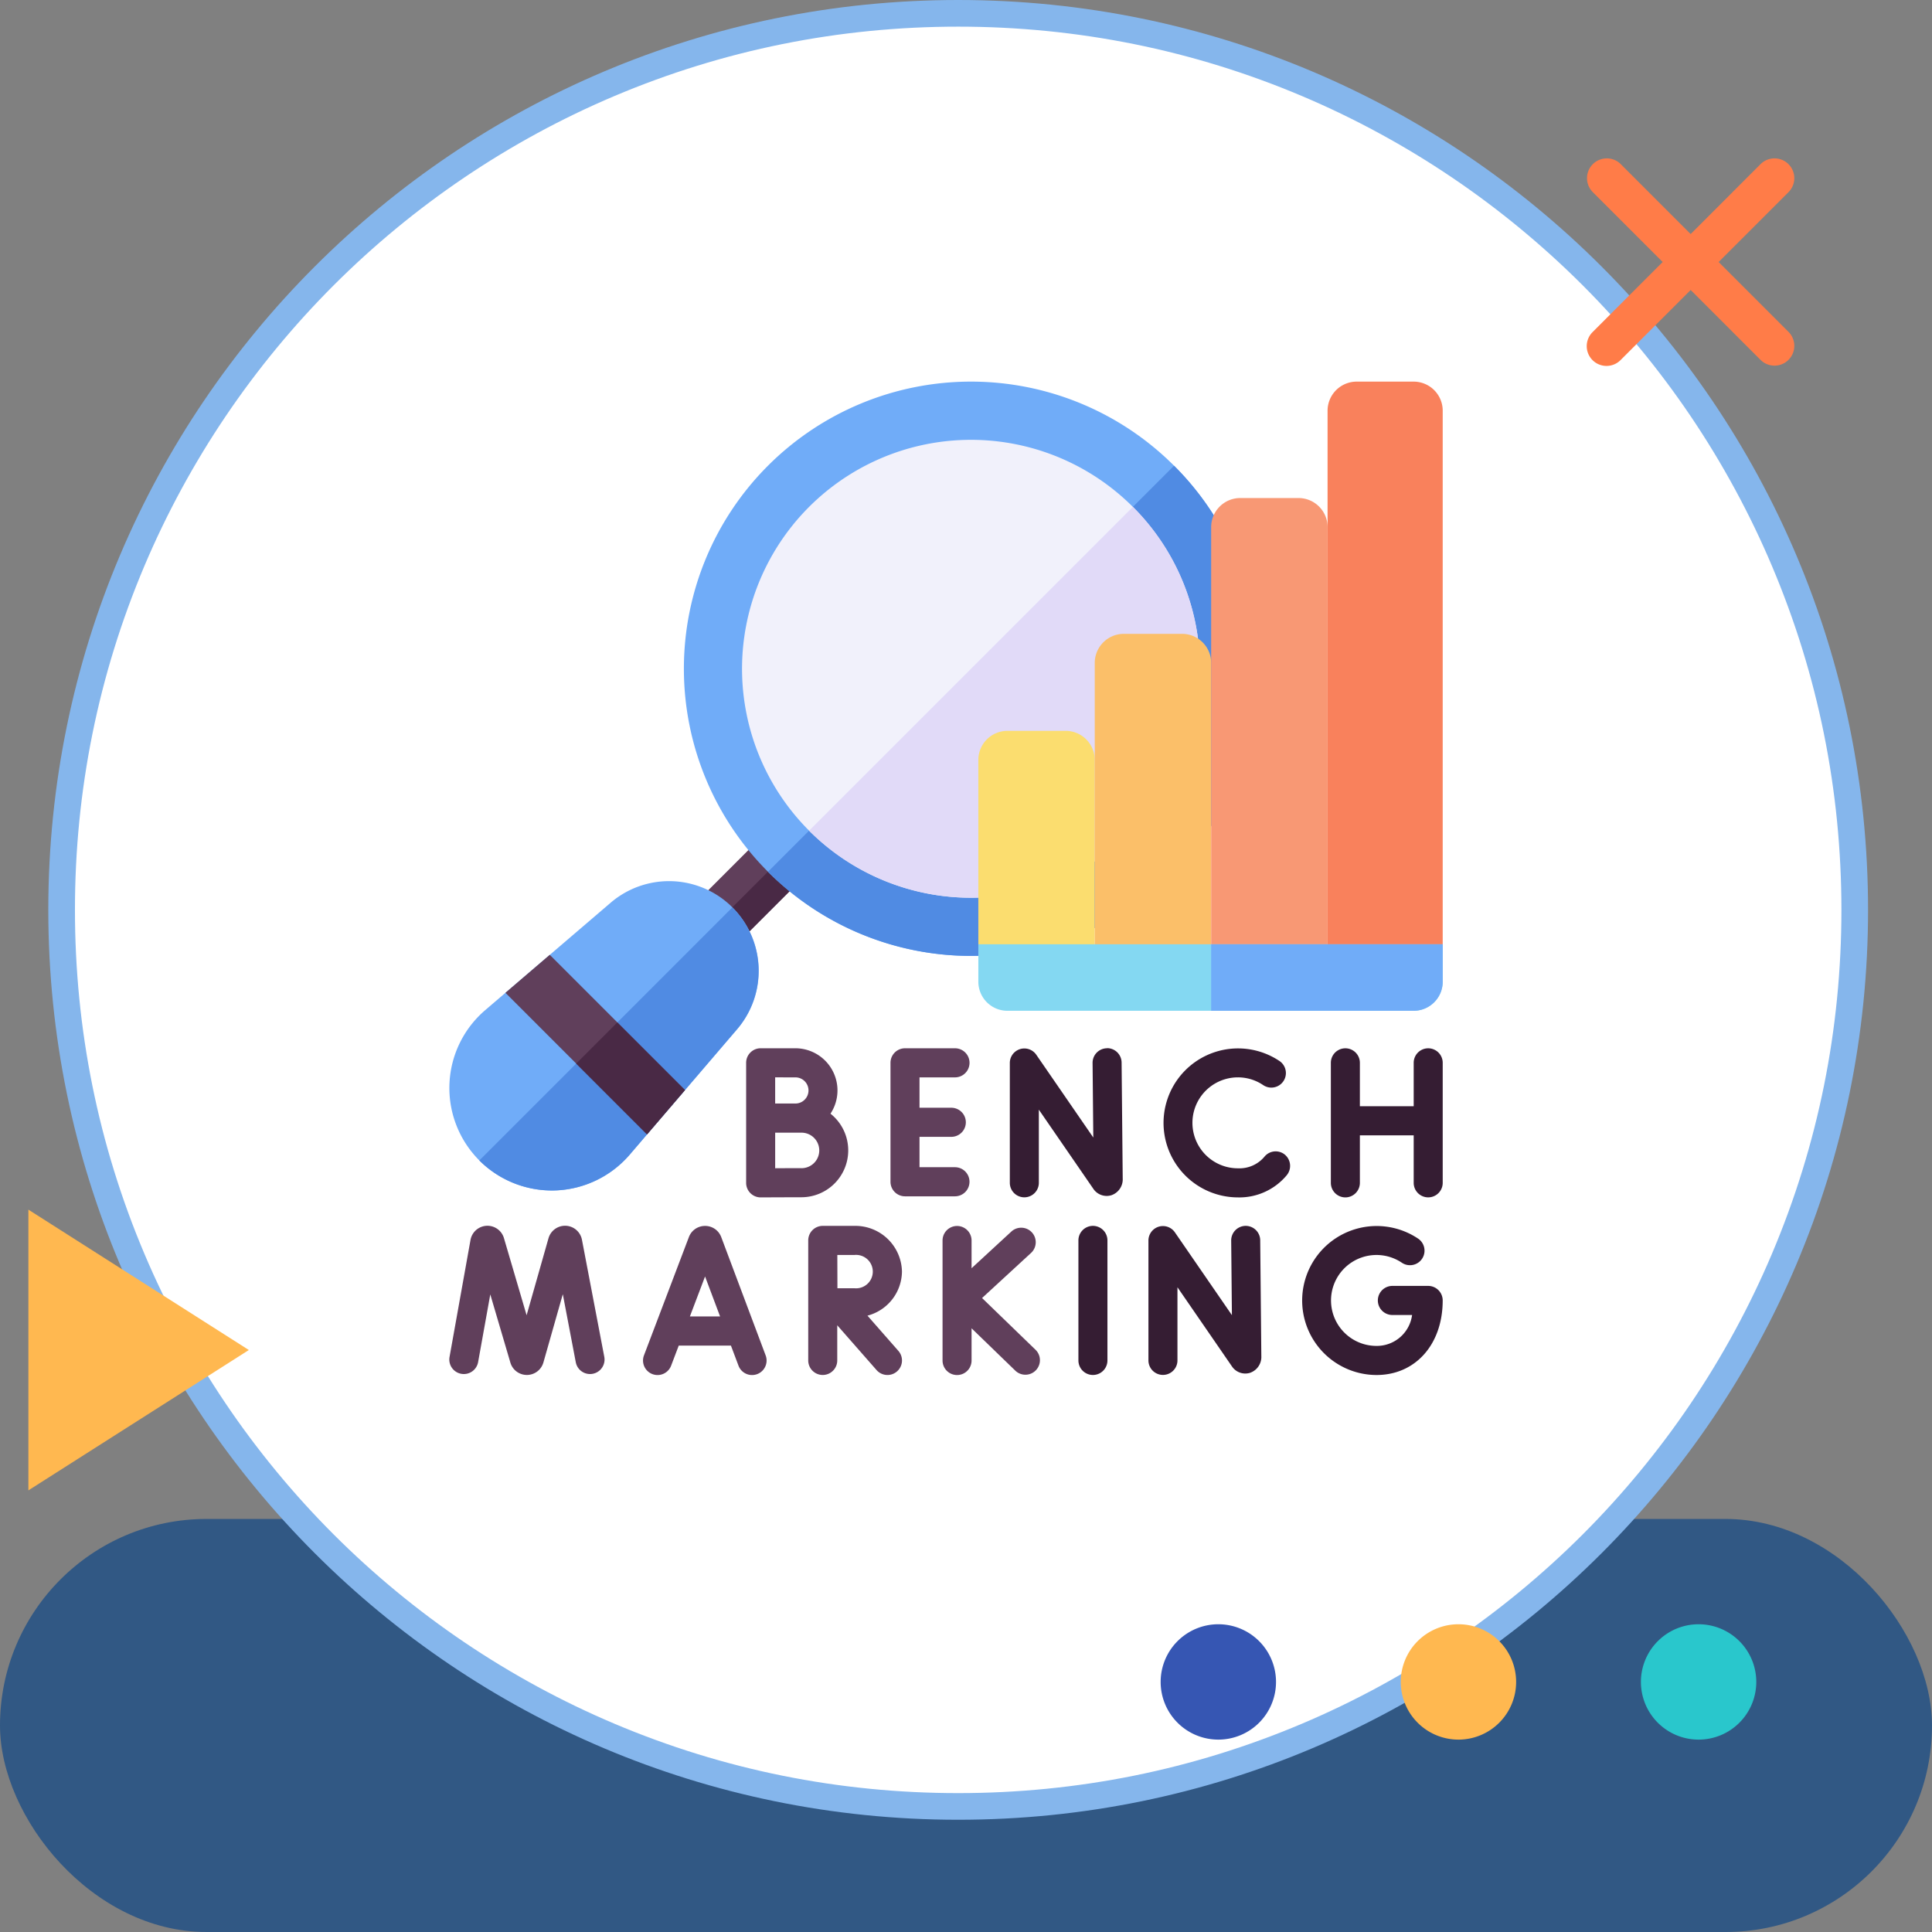 <svg xmlns="http://www.w3.org/2000/svg" width="145" height="145" viewBox="0 0 145 145">
  <rect x="0" y="0" width="145" height="145" fill="#808080" stroke="none"/>
  <g id="img9" transform="translate(-728 -5481.463)">
    <g id="Grupo_1074456" data-name="Grupo 1074456" transform="translate(548 -3468.537)">
      <rect id="Rectángulo_378651" data-name="Rectángulo 378651" width="145" height="31" rx="15.5" transform="translate(180 9064)" fill="#315884"/>
      <g id="Grupo_1074381" data-name="Grupo 1074381" transform="translate(183.625 8950)">
        <g id="Grupo_1073526" data-name="Grupo 1073526" transform="translate(0 0)">
          <g id="Grupo_1072785" data-name="Grupo 1072785" transform="translate(0 0)">
            <path id="Trazado_608385" data-name="Trazado 608385" d="M68.288,0A68.288,68.288,0,1,1,0,68.288,68.288,68.288,0,0,1,68.288,0Z" transform="translate(0 0)" fill="none"/>
          </g>
          <g id="Grupo_1073383" data-name="Grupo 1073383" transform="translate(0 0)">
            <g id="Trazado_608385-2" data-name="Trazado 608385" transform="translate(0 0)" fill="#fff">
              <path d="M 68.288 135.576 C 59.204 135.576 50.392 133.797 42.097 130.288 C 38.11 128.602 34.264 126.515 30.667 124.085 C 27.104 121.677 23.753 118.913 20.708 115.868 C 17.663 112.823 14.898 109.472 12.491 105.909 C 10.061 102.311 7.974 98.466 6.287 94.479 C 2.779 86.184 1 77.372 1 68.288 C 1 59.204 2.779 50.392 6.287 42.097 C 7.974 38.11 10.061 34.264 12.491 30.667 C 14.898 27.104 17.663 23.753 20.708 20.708 C 23.753 17.663 27.104 14.898 30.667 12.491 C 34.264 10.061 38.11 7.974 42.097 6.287 C 50.392 2.779 59.204 1 68.288 1 C 77.372 1 86.184 2.779 94.479 6.287 C 98.466 7.974 102.311 10.061 105.909 12.491 C 109.472 14.898 112.823 17.663 115.868 20.708 C 118.913 23.753 121.677 27.104 124.085 30.667 C 126.515 34.264 128.602 38.11 130.288 42.097 C 133.797 50.392 135.576 59.204 135.576 68.288 C 135.576 77.372 133.797 86.184 130.288 94.479 C 128.602 98.466 126.515 102.311 124.085 105.909 C 121.677 109.472 118.913 112.823 115.868 115.868 C 112.823 118.913 109.472 121.677 105.909 124.085 C 102.311 126.515 98.466 128.602 94.479 130.288 C 86.184 133.797 77.372 135.576 68.288 135.576 Z" stroke="none"/>
              <path d="M 68.288 2 C 59.338 2 50.657 3.752 42.486 7.208 C 38.559 8.87 34.771 10.926 31.227 13.32 C 27.717 15.691 24.415 18.415 21.415 21.415 C 18.415 24.415 15.691 27.717 13.32 31.227 C 10.926 34.771 8.87 38.559 7.208 42.486 C 3.752 50.657 2 59.338 2 68.288 C 2 77.238 3.752 85.919 7.208 94.09 C 8.87 98.017 10.926 101.805 13.32 105.349 C 15.691 108.859 18.415 112.16 21.415 115.161 C 24.415 118.161 27.717 120.884 31.227 123.256 C 34.771 125.65 38.559 127.706 42.486 129.367 C 50.657 132.824 59.338 134.576 68.288 134.576 C 77.238 134.576 85.919 132.824 94.09 129.367 C 98.017 127.706 101.805 125.65 105.349 123.256 C 108.859 120.884 112.16 118.161 115.161 115.161 C 118.161 112.16 120.884 108.859 123.256 105.349 C 125.65 101.805 127.706 98.017 129.367 94.09 C 132.824 85.919 134.576 77.238 134.576 68.288 C 134.576 59.338 132.824 50.657 129.367 42.486 C 127.706 38.559 125.65 34.771 123.256 31.227 C 120.884 27.717 118.161 24.415 115.161 21.415 C 112.16 18.415 108.859 15.691 105.349 13.32 C 101.805 10.926 98.017 8.87 94.09 7.208 C 85.919 3.752 77.238 2 68.288 2 M 68.288 0 C 106.002 0 136.576 30.574 136.576 68.288 C 136.576 106.002 106.002 136.576 68.288 136.576 C 30.574 136.576 0 106.002 0 68.288 C 0 30.574 30.574 0 68.288 0 Z" stroke="none" fill="#85b6ec"/>
            </g>
          </g>
        </g>
      </g>
      <path id="Trazado_615556" data-name="Trazado 615556" d="M753.15,143.341l5.254-5.253a1.485,1.485,0,0,0-2.1-2.1l-5.254,5.254-5.254-5.254a1.485,1.485,0,0,0-2.1,2.1l5.254,5.253-5.254,5.254a1.485,1.485,0,1,0,2.1,2.1l5.254-5.254,5.254,5.254a1.485,1.485,0,0,0,2.1-2.1Z" transform="translate(-444.163 8826.323)" fill="#ff7c48"/>
      <path id="Trazado_615557" data-name="Trazado 615557" d="M0,16.546,10.536,0,21.071,16.546Z" transform="translate(198.676 9040.785) rotate(90)" fill="#ffb850"/>
      <path id="Trazado_615559" data-name="Trazado 615559" d="M159.635,312.344a4.329,4.329,0,1,1-4.329-4.33,4.329,4.329,0,0,1,4.329,4.33" transform="translate(134.153 8763.889)" fill="#ffb850"/>
      <path id="Trazado_615560" data-name="Trazado 615560" d="M77.381,312.344a4.329,4.329,0,1,1-4.329-4.33,4.329,4.329,0,0,1,4.329,4.33" transform="translate(198.386 8763.889)" fill="#3656b3"/>
      <path id="Trazado_615561" data-name="Trazado 615561" d="M241.889,312.344a4.329,4.329,0,1,1-4.329-4.33,4.329,4.329,0,0,1,4.329,4.33" transform="translate(69.923 8763.889)" fill="#29c7cc"/>
    </g>
    <g id="Grupo_1075009" data-name="Grupo 1075009" transform="translate(761.721 5510.104)">
      <g id="Grupo_1075007" data-name="Grupo 1075007" transform="translate(0.001)">
        <g id="Grupo_1075004" data-name="Grupo 1075004" transform="translate(0 0)">
          <g id="Grupo_1075000" data-name="Grupo 1075000" transform="translate(0 33.701)">
            <g id="Grupo_1074996" data-name="Grupo 1074996" transform="translate(15.279)">
              <path id="Trazado_615785" data-name="Trazado 615785" d="M0,0H12.2V4.369H0Z" transform="translate(0 8.628) rotate(-45)" fill="#603f5b"/>
              <path id="Trazado_615786" data-name="Trazado 615786" d="M0,0H12.2V2.184H0Z" transform="translate(1.544 10.173) rotate(-45)" fill="#492945"/>
            </g>
            <g id="Grupo_1074999" data-name="Grupo 1074999" transform="translate(0 3.794)">
              <g id="Grupo_1074997" data-name="Grupo 1074997">
                <path id="Trazado_615787" data-name="Trazado 615787" d="M7.7,280.7a7.693,7.693,0,0,1-5.019-13.525l9.383-8.034a6.733,6.733,0,0,1,9.5,9.5l-8.03,9.379a7.719,7.719,0,0,1-5.547,2.675c-.1,0-.191.006-.286.006Z" transform="translate(-0.001 -257.486)" fill="#70acf8"/>
                <path id="Trazado_615788" data-name="Trazado 615788" d="M26.749,289.55l8.03-9.379a6.75,6.75,0,0,0-.314-9.186L15.474,289.977a7.717,7.717,0,0,0,5.442,2.253c.095,0,.191,0,.286-.005A7.719,7.719,0,0,0,26.749,289.55Z" transform="translate(-13.221 -269.019)" fill="#508be3"/>
              </g>
              <g id="Grupo_1074998" data-name="Grupo 1074998" transform="translate(4.207 5.525)">
                <path id="Trazado_615789" data-name="Trazado 615789" d="M28.9,298.279l10.628,10.628,2.85-3.328-10.15-10.15Z" transform="translate(-28.895 -295.429)" fill="#603f5b"/>
                <path id="Trazado_615790" data-name="Trazado 615790" d="M65.388,333.369l5.314,5.314,2.85-3.328-5.075-5.075Z" transform="translate(-60.074 -325.205)" fill="#492945"/>
              </g>
            </g>
          </g>
          <g id="Grupo_1075003" data-name="Grupo 1075003" transform="translate(17.612)">
            <g id="Grupo_1075001" data-name="Grupo 1075001">
              <path id="Trazado_615791" data-name="Trazado 615791" d="M142.49,43.1A21.552,21.552,0,0,1,127.251,6.312,21.551,21.551,0,1,1,157.73,36.791,21.409,21.409,0,0,1,142.49,43.1Z" transform="translate(-120.949 0)" fill="#70acf8"/>
              <path id="Trazado_615792" data-name="Trazado 615792" d="M201.019,58.588a21.41,21.41,0,0,0-6.312-15.239L164.228,73.827a21.552,21.552,0,0,0,36.791-15.239Z" transform="translate(-157.926 -37.037)" fill="#508be3"/>
            </g>
            <g id="Grupo_1075002" data-name="Grupo 1075002" transform="translate(4.368 4.369)">
              <path id="Trazado_615793" data-name="Trazado 615793" d="M168.121,64.366a17.183,17.183,0,1,1,12.15-5.033A17.07,17.07,0,0,1,168.121,64.366Z" transform="translate(-150.948 -30)" fill="#f1f1fb"/>
              <path id="Trazado_615794" data-name="Trazado 615794" d="M214.774,76.712a17.071,17.071,0,0,0-5.033-12.15l-24.3,24.3a17.183,17.183,0,0,0,29.333-12.15Z" transform="translate(-180.418 -59.529)" fill="#e1daf8"/>
            </g>
          </g>
        </g>
        <g id="Grupo_1075005" data-name="Grupo 1075005" transform="translate(0 50.033)">
          <path id="Trazado_615795" data-name="Trazado 615795" d="M296.188,343.591h-.011a1.091,1.091,0,0,0-1.079,1.1l.054,5.6-4.28-6.215a1.089,1.089,0,0,0-1.985.621v8.992a1.089,1.089,0,1,0,2.178,0V348.2l4.078,5.922a1.207,1.207,0,0,0,1.364.5,1.258,1.258,0,0,0,.853-1.252l-.084-8.705a1.09,1.09,0,0,0-1.089-1.082Z" transform="translate(-246.82 -343.591)" fill="#351d33"/>
          <path id="Trazado_615796" data-name="Trazado 615796" d="M455.439,354.784a1.091,1.091,0,0,0,1.089-1.092v-3.567h4.039v3.567a1.089,1.089,0,1,0,2.178,0v-9.009a1.089,1.089,0,1,0-2.178,0v3.258h-4.039v-3.258a1.089,1.089,0,1,0-2.178,0v9.009A1.091,1.091,0,0,0,455.439,354.784Z" transform="translate(-388.189 -343.591)" fill="#351d33"/>
          <path id="Trazado_615797" data-name="Trazado 615797" d="M233.31,353.611a1.091,1.091,0,0,0-1.089-1.092h-2.662V350.24h2.385a1.092,1.092,0,0,0,0-2.184h-2.385v-2.279h2.662a1.092,1.092,0,0,0,0-2.184H228.47a1.09,1.09,0,0,0-1.089,1.092v8.927a1.091,1.091,0,0,0,1.089,1.092h3.751A1.091,1.091,0,0,0,233.31,353.611Z" transform="translate(-194.27 -343.592)" fill="#603f5b"/>
          <path id="Trazado_615798" data-name="Trazado 615798" d="M160.643,351.256a3.515,3.515,0,0,0-1.331-2.756,3.165,3.165,0,0,0-2.632-4.91H154.07a1.09,1.09,0,0,0-1.089,1.092v9.009a1.091,1.091,0,0,0,1.089,1.092h0s2.4-.011,3.061-.011A3.516,3.516,0,0,0,160.643,351.256Zm-3.963-5.481a.981.981,0,0,1,0,1.962l-1.521,0v-1.964Zm.456,6.814c-.363,0-1.249,0-1.976.006v-2.67l1.976,0a1.333,1.333,0,0,1,0,2.666Z" transform="translate(-130.704 -343.59)" fill="#603f5b"/>
          <path id="Trazado_615799" data-name="Trazado 615799" d="M377.253,351.583a1.087,1.087,0,0,0-1.534.135,2.446,2.446,0,0,1-2,.881,3.412,3.412,0,0,1,0-6.825,3.377,3.377,0,0,1,1.9.582,1.091,1.091,0,0,0,1.22-1.81,5.591,5.591,0,1,0-3.121,10.237,4.623,4.623,0,0,0,3.664-1.662A1.1,1.1,0,0,0,377.253,351.583Z" transform="translate(-314.534 -343.59)" fill="#351d33"/>
          <path id="Trazado_615800" data-name="Trazado 615800" d="M105.756,435.965l-.012-.029a1.288,1.288,0,0,0-1.2-.8h0a1.289,1.289,0,0,0-1.2.806l-.01.025-3.373,8.882a1.089,1.089,0,1,0,2.036.777l.573-1.508h3.917l.567,1.506a1.089,1.089,0,1,0,2.038-.771Zm-2.349,5.964,1.138-3,1.127,3Z" transform="translate(-85.351 -421.802)" fill="#603f5b"/>
          <path id="Trazado_615801" data-name="Trazado 615801" d="M367.628,435.133h-.011a1.091,1.091,0,0,0-1.079,1.1l.054,5.6-4.28-6.216a1.089,1.089,0,0,0-1.985.621v8.992a1.089,1.089,0,1,0,2.178,0v-5.489l4.078,5.922a1.207,1.207,0,0,0,1.364.5,1.258,1.258,0,0,0,.853-1.252l-.084-8.705A1.09,1.09,0,0,0,367.628,435.133Z" transform="translate(-307.857 -421.803)" fill="#351d33"/>
          <path id="Trazado_615802" data-name="Trazado 615802" d="M9.955,436.171a1.291,1.291,0,0,0-2.5-.141l-.012.038-1.641,5.773-1.7-5.785c0-.013-.008-.026-.012-.039a1.291,1.291,0,0,0-2.5.181L.018,444.97a1.089,1.089,0,1,0,2.144.388l.914-5.081L4.585,445.4c0,.013.008.026.012.039a1.29,1.29,0,0,0,1.225.883h.007a1.291,1.291,0,0,0,1.222-.9l.012-.038,1.456-5.123.972,5.1a1.089,1.089,0,1,0,2.139-.41Z" transform="translate(-0.001 -421.803)" fill="#603f5b"/>
          <path id="Trazado_615803" data-name="Trazado 615803" d="M257.18,440.547l3.694-3.4a1.091,1.091,0,0,0-1.474-1.608l-3.007,2.771v-2.081a1.089,1.089,0,1,0-2.178,0v9.009a1.089,1.089,0,1,0,2.178,0V442.82l3.306,3.2a1.091,1.091,0,0,0,1.512-1.572Z" transform="translate(-217.197 -421.802)" fill="#603f5b"/>
          <path id="Trazado_615804" data-name="Trazado 615804" d="M325.326,435.133a1.09,1.09,0,0,0-1.089,1.092v9.009a1.089,1.089,0,1,0,2.178,0v-9.009A1.09,1.09,0,0,0,325.326,435.133Z" transform="translate(-277.022 -421.803)" fill="#351d33"/>
          <path id="Trazado_615805" data-name="Trazado 615805" d="M449.025,439.637h-2.688a1.092,1.092,0,0,0,0,2.184h1.478a2.67,2.67,0,0,1-2.668,2.32,3.412,3.412,0,1,1,1.9-6.243,1.091,1.091,0,0,0,1.219-1.81,5.591,5.591,0,1,0-3.121,10.237c2.924,0,4.967-2.3,4.967-5.6A1.091,1.091,0,0,0,449.025,439.637Z" transform="translate(-375.557 -421.802)" fill="#351d33"/>
          <path id="Trazado_615806" data-name="Trazado 615806" d="M192.017,438.567a3.5,3.5,0,0,0-3.556-3.434h-2.39a1.09,1.09,0,0,0-1.089,1.092v9.009a1.089,1.089,0,1,0,2.178,0v-2.64l2.951,3.362a1.09,1.09,0,1,0,1.635-1.443l-2.319-2.642A3.46,3.46,0,0,0,192.017,438.567Zm-3.556,1.249c-.3,0-.814,0-1.288,0,0-.464-.006-2.017-.007-2.5h1.295a1.255,1.255,0,1,1,0,2.5Z" transform="translate(-158.045 -421.803)" fill="#603f5b"/>
        </g>
        <g id="Grupo_1075006" data-name="Grupo 1075006" transform="translate(39.704)">
          <path id="Trazado_615807" data-name="Trazado 615807" d="M274.841,180a2.184,2.184,0,0,0-2.184,2.184v13.834l4.614,2.548,4.123-2.548V182.184A2.184,2.184,0,0,0,279.21,180Z" transform="translate(-272.657 -153.789)" fill="#fbdd6f"/>
          <path id="Trazado_615808" data-name="Trazado 615808" d="M334.841,130a2.184,2.184,0,0,0-2.184,2.184V153.3l4.369,2.548,4.369-2.548V132.184A2.184,2.184,0,0,0,339.21,130Z" transform="translate(-323.92 -111.07)" fill="#fbbf69"/>
          <path id="Trazado_615809" data-name="Trazado 615809" d="M459.114,0h-4.273a2.184,2.184,0,0,0-2.184,2.184V42.229l4.885,2.1,3.756-2.1V2.184A2.184,2.184,0,0,0,459.114,0Z" transform="translate(-426.446)" fill="#f9815c"/>
          <path id="Trazado_615810" data-name="Trazado 615810" d="M394.841,60a2.184,2.184,0,0,0-2.184,2.184V93.492l4.369,3.191,4.369-3.191V62.184A2.184,2.184,0,0,0,399.21,60Z" transform="translate(-375.183 -51.263)" fill="#f89874"/>
        </g>
      </g>
      <g id="Grupo_1075008" data-name="Grupo 1075008" transform="translate(39.705 42.229)">
        <path id="Trazado_615811" data-name="Trazado 615811" d="M305.326,294.993H274.841a2.184,2.184,0,0,1-2.184-2.184V290H307.51v2.807A2.184,2.184,0,0,1,305.326,294.993Z" transform="translate(-272.657 -290.001)" fill="#84d8f2"/>
        <path id="Trazado_615812" data-name="Trazado 615812" d="M392.657,290v4.992h15.194a2.184,2.184,0,0,0,2.184-2.184V290Z" transform="translate(-375.183 -290.001)" fill="#70acf8"/>
      </g>
    </g>
  </g>
</svg>
